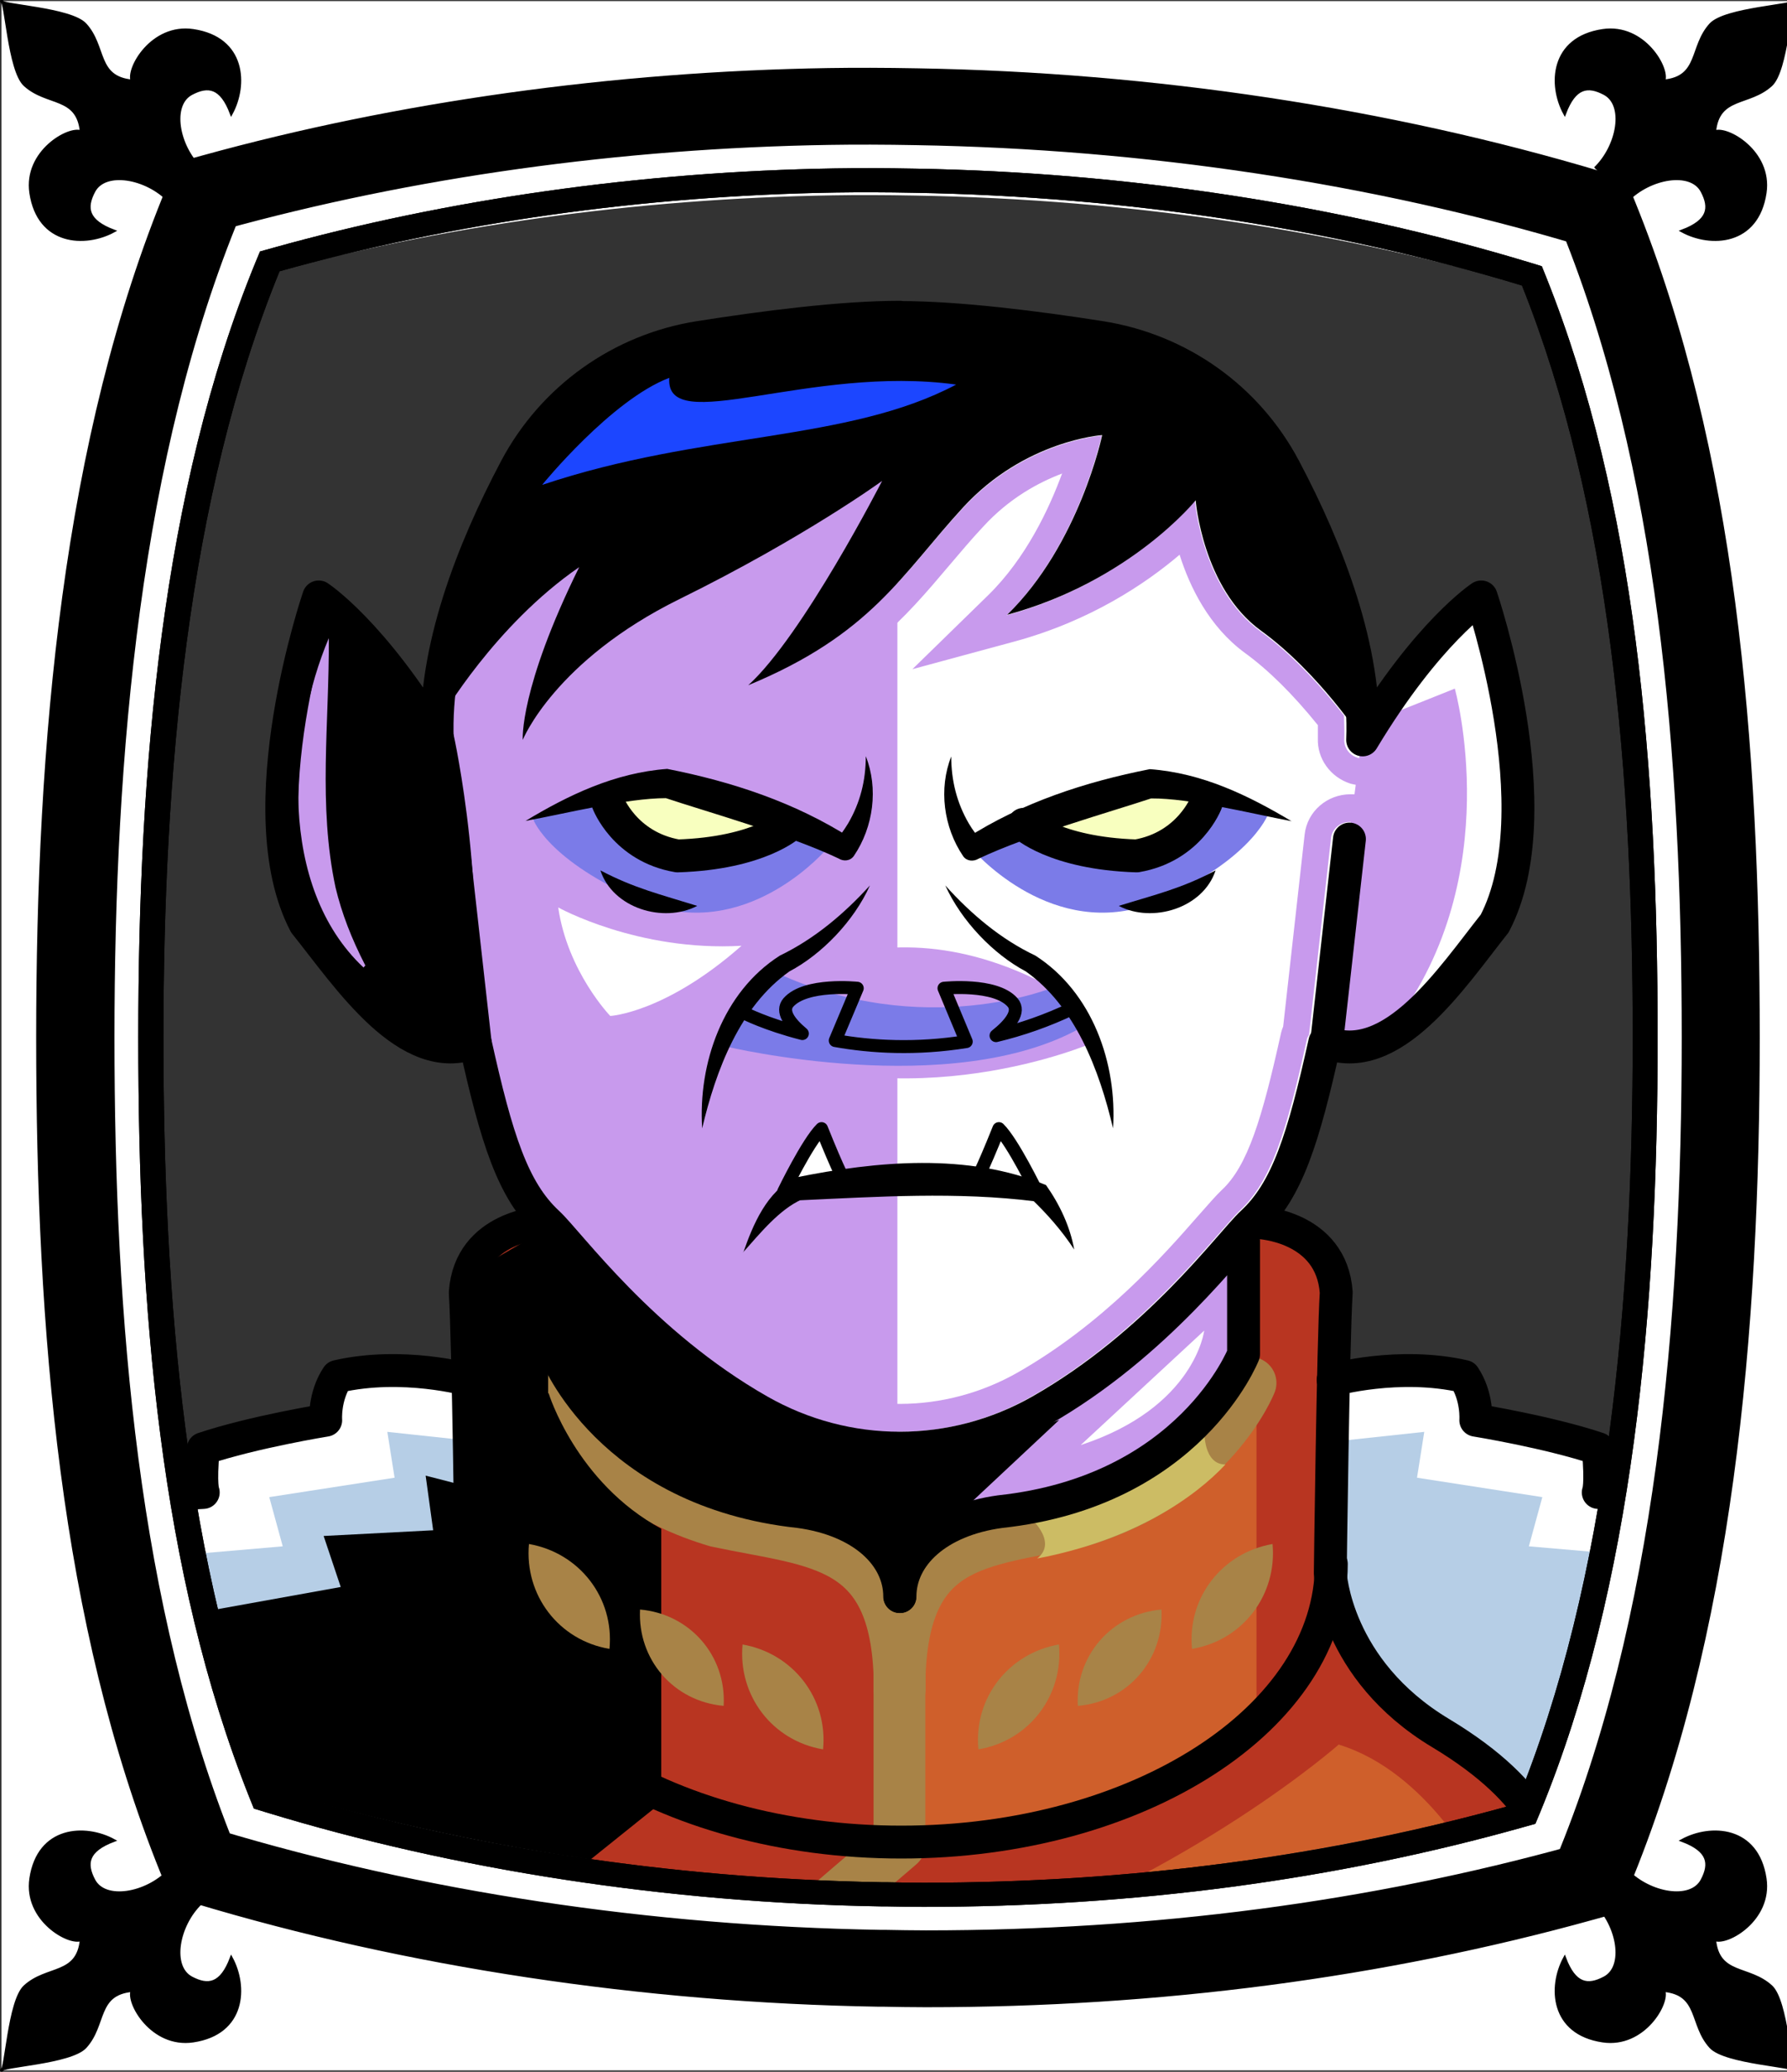 <svg id="Capa_2" xmlns="http://www.w3.org/2000/svg" xmlns:xlink="http://www.w3.org/1999/xlink" viewBox="0 0 69.02 80">
<rect x="0" y="0" width="69.02" height="80" fill="#333333" stroke="none"/>
<defs >
<style >
.cls-1{fill:#c89aed;}.cls-2{fill:#fff;}.cls-3{fill:#f8ffbf;}.cls-4{fill:#7b7be8;}.cls-5{fill:#a88347;}.cls-6{fill:#782ab5;}.cls-7{stroke-miterlimit:10;}.cls-7,.cls-8,.cls-9{stroke:#000;}.cls-7,.cls-8,.cls-9,.cls-10,.cls-11,.cls-12,.cls-13{fill:none;}.cls-8{stroke-width:1.27px;}.cls-8,.cls-9,.cls-10,.cls-11{stroke-linecap:round;stroke-linejoin:round;}.cls-9{stroke-width:.5px;}.cls-14{fill:#1c46ff;}.cls-10{stroke:#deb778;stroke-dasharray:0 0 0 4.06;}.cls-15{fill:url(#USGS_19_Inundación_de_tierra);}.cls-11{stroke:#a88347;stroke-width:2px;}.cls-16{fill:#deb778;}.cls-17{fill:#b6cee6;}.cls-13{stroke:#1d1d1b;stroke-dasharray:0 0 2 2;stroke-width:.3px;}.cls-18{fill:#cf5f2b;}.cls-19{fill:#ccbc64;}.cls-20{fill:#fcf0c5;}.cls-21{fill:#b83521;}
</style>
<pattern id="USGS_19_Inundación_de_tierra" x="0" y="0" width="72" height="72" patternTransform="translate(-164.48 -15991) rotate(-90)" patternUnits="userSpaceOnUse" viewBox="0 0 72 72">
<g >
<rect class="cls-12" width="72" height="72">
</rect>
<g >
<line class="cls-13" x1="71" y1="71" x2="144.44" y2="71">
</line>
<line class="cls-13" x1="71" y1="67" x2="144.44" y2="67">
</line>
<line class="cls-13" x1="71" y1="63" x2="144.44" y2="63">
</line>
<line class="cls-13" x1="71" y1="59" x2="144.44" y2="59">
</line>
<line class="cls-13" x1="71" y1="55" x2="144.44" y2="55">
</line>
<line class="cls-13" x1="71" y1="51" x2="144.44" y2="51">
</line>
<line class="cls-13" x1="71" y1="47" x2="144.44" y2="47">
</line>
<line class="cls-13" x1="71" y1="43" x2="144.44" y2="43">
</line>
<line class="cls-13" x1="71" y1="39" x2="144.44" y2="39">
</line>
<line class="cls-13" x1="71" y1="35" x2="144.44" y2="35">
</line>
<line class="cls-13" x1="71" y1="31" x2="144.44" y2="31">
</line>
<line class="cls-13" x1="71" y1="27" x2="144.44" y2="27">
</line>
<line class="cls-13" x1="71" y1="23" x2="144.44" y2="23">
</line>
<line class="cls-13" x1="71" y1="19" x2="144.44" y2="19">
</line>
<line class="cls-13" x1="71" y1="15" x2="144.44" y2="15">
</line>
<line class="cls-13" x1="71" y1="11" x2="144.44" y2="11">
</line>
<line class="cls-13" x1="71" y1="7" x2="144.44" y2="7">
</line>
<line class="cls-13" x1="71" y1="3" x2="144.44" y2="3">
</line>
</g>
<g >
<line class="cls-13" x1="-1" y1="71" x2="72.44" y2="71">
</line>
<line class="cls-13" x1="-1" y1="67" x2="72.44" y2="67">
</line>
<line class="cls-13" x1="-1" y1="63" x2="72.44" y2="63">
</line>
<line class="cls-13" x1="-1" y1="59" x2="72.44" y2="59">
</line>
<line class="cls-13" x1="-1" y1="55" x2="72.44" y2="55">
</line>
<line class="cls-13" x1="-1" y1="51" x2="72.44" y2="51">
</line>
<line class="cls-13" x1="-1" y1="47" x2="72.44" y2="47">
</line>
<line class="cls-13" x1="-1" y1="43" x2="72.44" y2="43">
</line>
<line class="cls-13" x1="-1" y1="39" x2="72.44" y2="39">
</line>
<line class="cls-13" x1="-1" y1="35" x2="72.44" y2="35">
</line>
<line class="cls-13" x1="-1" y1="31" x2="72.44" y2="31">
</line>
<line class="cls-13" x1="-1" y1="27" x2="72.44" y2="27">
</line>
<line class="cls-13" x1="-1" y1="23" x2="72.44" y2="23">
</line>
<line class="cls-13" x1="-1" y1="19" x2="72.44" y2="19">
</line>
<line class="cls-13" x1="-1" y1="15" x2="72.44" y2="15">
</line>
<line class="cls-13" x1="-1" y1="11" x2="72.44" y2="11">
</line>
<line class="cls-13" x1="-1" y1="7" x2="72.44" y2="7">
</line>
<line class="cls-13" x1="-1" y1="3" x2="72.44" y2="3">
</line>
<line class="cls-13" x1="1.04" y1="69" x2="74.48" y2="69">
</line>
<line class="cls-13" x1="1.04" y1="65" x2="74.48" y2="65">
</line>
<line class="cls-13" x1="1.04" y1="61" x2="74.48" y2="61">
</line>
<line class="cls-13" x1="1.04" y1="57" x2="74.48" y2="57">
</line>
<line class="cls-13" x1="1.04" y1="53" x2="74.48" y2="53">
</line>
<line class="cls-13" x1="1.04" y1="49" x2="74.48" y2="49">
</line>
<line class="cls-13" x1="1.04" y1="45" x2="74.48" y2="45">
</line>
<line class="cls-13" x1="1.04" y1="41" x2="74.48" y2="41">
</line>
<line class="cls-13" x1="1.04" y1="37" x2="74.48" y2="37">
</line>
<line class="cls-13" x1="1.04" y1="33" x2="74.48" y2="33">
</line>
<line class="cls-13" x1="1.04" y1="29" x2="74.48" y2="29">
</line>
<line class="cls-13" x1="1.04" y1="25" x2="74.48" y2="25">
</line>
<line class="cls-13" x1="1.04" y1="21" x2="74.48" y2="21">
</line>
<line class="cls-13" x1="1.04" y1="17" x2="74.48" y2="17">
</line>
<line class="cls-13" x1="1.04" y1="13" x2="74.48" y2="13">
</line>
<line class="cls-13" x1="1.04" y1="9" x2="74.48" y2="9">
</line>
<line class="cls-13" x1="1.04" y1="5" x2="74.48" y2="5">
</line>
<line class="cls-13" x1="1.04" y1="1" x2="74.48" y2="1">
</line>
</g>
<g >
<line class="cls-13" x1="-73" y1="71" x2=".44" y2="71">
</line>
<line class="cls-13" x1="-73" y1="67" x2=".44" y2="67">
</line>
<line class="cls-13" x1="-73" y1="63" x2=".44" y2="63">
</line>
<line class="cls-13" x1="-73" y1="59" x2=".44" y2="59">
</line>
<line class="cls-13" x1="-73" y1="55" x2=".44" y2="55">
</line>
<line class="cls-13" x1="-73" y1="51" x2=".44" y2="51">
</line>
<line class="cls-13" x1="-73" y1="47" x2=".44" y2="47">
</line>
<line class="cls-13" x1="-73" y1="43" x2=".44" y2="43">
</line>
<line class="cls-13" x1="-73" y1="39" x2=".44" y2="39">
</line>
<line class="cls-13" x1="-73" y1="35" x2=".44" y2="35">
</line>
<line class="cls-13" x1="-73" y1="31" x2=".44" y2="31">
</line>
<line class="cls-13" x1="-73" y1="27" x2=".44" y2="27">
</line>
<line class="cls-13" x1="-73" y1="23" x2=".44" y2="23">
</line>
<line class="cls-13" x1="-73" y1="19" x2=".44" y2="19">
</line>
<line class="cls-13" x1="-73" y1="15" x2=".44" y2="15">
</line>
<line class="cls-13" x1="-73" y1="11" x2=".44" y2="11">
</line>
<line class="cls-13" x1="-73" y1="7" x2=".44" y2="7">
</line>
<line class="cls-13" x1="-73" y1="3" x2=".44" y2="3">
</line>
<line class="cls-13" x1="-70.96" y1="69" x2="2.48" y2="69">
</line>
<line class="cls-13" x1="-70.96" y1="65" x2="2.48" y2="65">
</line>
<line class="cls-13" x1="-70.96" y1="61" x2="2.48" y2="61">
</line>
<line class="cls-13" x1="-70.96" y1="57" x2="2.48" y2="57">
</line>
<line class="cls-13" x1="-70.96" y1="53" x2="2.48" y2="53">
</line>
<line class="cls-13" x1="-70.96" y1="49" x2="2.48" y2="49">
</line>
<line class="cls-13" x1="-70.96" y1="45" x2="2.48" y2="45">
</line>
<line class="cls-13" x1="-70.96" y1="41" x2="2.48" y2="41">
</line>
<line class="cls-13" x1="-70.96" y1="37" x2="2.48" y2="37">
</line>
<line class="cls-13" x1="-70.96" y1="33" x2="2.48" y2="33">
</line>
<line class="cls-13" x1="-70.96" y1="29" x2="2.48" y2="29">
</line>
<line class="cls-13" x1="-70.96" y1="25" x2="2.48" y2="25">
</line>
<line class="cls-13" x1="-70.96" y1="21" x2="2.48" y2="21">
</line>
<line class="cls-13" x1="-70.96" y1="17" x2="2.48" y2="17">
</line>
<line class="cls-13" x1="-70.96" y1="13" x2="2.48" y2="13">
</line>
<line class="cls-13" x1="-70.96" y1="9" x2="2.48" y2="9">
</line>
<line class="cls-13" x1="-70.96" y1="5" x2="2.48" y2="5">
</line>
<line class="cls-13" x1="-70.96" y1="1" x2="2.48" y2="1">
</line>
</g>
</g>
</pattern>
</defs>

<g id="Characters">
<path class="cls-1" d="M64.17,58.27c-.29,1.3-1.3,5.56-3.15,10.39-.37,.5-.85,1.02-1.46,1.56-.17,.16-.29,.37-.35,.58-.23,.01-.45,.1-.64,.25-4.05,3.11-11.96,6.47-22.01,6.55h-.51c-9.23,0-16.61-1.9-21.43-4.1l2-1.74,2.58-4.9-.89-5.96-.18-7.58c.27-.23,.42-.57,.42-.93-.03-1.18-.06-1.99-.09-2.44,.09-1.06,.67-1.76,1.73-2.1,.36-.12,.64-.39,.76-.75,.13-.36,.08-.75-.14-1.06-.78-1.16-1.3-2.93-1.83-5.23-.13-.55-.62-.93-1.16-.93-.06,0-.12,.01-.17,.01-.1,.02-.18,.02-.28,.02-1.65,0-3.36-2.19-4.62-3.83-.21-.25-.39-.5-.57-.72-1.57-3.06-.54-8.5,.37-11.48,.57,.51,1.58,1.5,2.77,3.2,.23,.31,.59,.5,.97,.5,.1,0,.19-.01,.28-.03,.49-.12,.83-.52,.9-1.01,.3-2.42,1.26-5.19,2.88-8.24,1.35-2.54,3.87-4.33,6.72-4.79,3.23-.51,5.81-.77,7.67-.77s4.43,.25,7.67,.76c2.86,.45,5.38,2.25,6.73,4.8,1.61,3.05,2.57,5.81,2.88,8.23,.05,.5,.41,.9,.89,1.02,.1,.02,.19,.03,.29,.03,.38,0,.75-.18,.97-.51,1.19-1.69,2.19-2.68,2.77-3.2,.91,2.99,1.92,8.43,.35,11.5-.15,.21-.32,.42-.5,.64l-.08,.11c-1.24,1.6-2.93,3.79-4.59,3.79-.09,0-.18,0-.28-.02-.05,0-.11-.01-.17-.01-.54,0-1.03,.38-1.16,.93-.53,2.29-1.04,4.06-1.82,5.22-.22,.31-.27,.7-.14,1.06,.13,.36,.41,.63,.78,.75,.73,.23,1.63,.76,1.75,2.02-.02,.48-.05,1.31-.09,2.53,0,.36,.15,.7,.41,.93,.23,.19,.5,.29,.78,.29,.08,0,.14-.01,.21-.02,.67-.12,1.35-.17,2-.17s1.25,.05,1.83,.17c.15,.29,.22,.59,.25,.81,.06,.51,.45,.92,.96,1.02,.71,.13,2.42,.46,3.82,.89,.02,.26,.02,.49,.03,.67,0,.63,.49,1.15,1.11,1.19l1.76,.1Z">
</path>
<path class="cls-2" d="M21.56,35.04s3.07,1.71,7.08,1.48c-2.95,2.6-5.07,2.71-5.07,2.71,0,0-1.65-1.71-2.01-4.19Z">
</path>
<path class="cls-4" d="M20.6,31.65s.63,1.75,4.7,3.35c3.78,1.16,6.64-2.23,6.64-2.23,0,0-4.32-1.99-6.74-2.33s-4.61,1.21-4.61,1.21Z">
</path>
<path class="cls-17" d="M17.94,53.47v8.99s-1.08,2.99-3.76,4.44c-1.99,1.08-3.38,3.09-3.98,4.05-.05-.09-.12-.16-.19-.23-3.06-2.8-4.56-10.27-4.94-12.44l2.11-.12c.63-.04,1.11-.56,1.11-1.19,.01-.18,.01-.41,.03-.67,1.39-.42,3.1-.76,3.82-.89,.51-.1,.9-.51,.96-1.02,.03-.22,.1-.52,.25-.81,.57-.12,1.19-.17,1.83-.17s1.33,.05,2,.17c.06,.01,.13,.02,.21,.02,.19,0,.39-.05,.56-.15Z">
</path>
<path class="cls-17" d="M51.5,53.47c0,3.83,0,8.99,0,8.99,0,0,1.08,2.99,3.76,4.44,1.99,1.08,3.38,3.09,3.98,4.05,.05-.09,.12-.16,.19-.23,3.06-2.8,4.56-10.27,4.94-12.44l-2.11-.12c-.63-.04-1.11-.56-1.11-1.19-.01-.18-.01-.41-.03-.67-1.39-.42-3.1-.76-3.82-.89-.51-.1-.9-.51-.96-1.02-.03-.22-.1-.52-.25-.81-.57-.12-1.19-.17-1.83-.17s-1.33,.05-2,.17c-.06,.01-.13,.02-.21,.02-.19,0-.39-.05-.56-.15Z">
</path>
<path class="cls-21" d="M21.08,47.37s-3.14,.15-3.14,2.68v12.42s-1.07,2.99-3.76,4.44-4.29,4.6-4.29,4.6c0,0,9.73,8.43,27.13,8.43s23.3-7.13,23.3-7.13c0,0,.15-1.53-2.07-3.83s-6.28-3.99-6.67-7.66-.15-11.88-.15-11.88c0,0-.65-2.52-2.85-2.33-.59,4.25-.59,5.86-.59,5.86,0,0-2.3,4.22-8.2,5.29-3.07,.46-4.67,1.61-5.06,2.61-1.76-2.22-3.07-1.76-6.36-3.07s-6.51-4.29-6.9-5.59c-.08-3.37-.38-4.83-.38-4.83Z">
</path>
<path class="cls-18" d="M51.71,67.36s-5.57,4.93-14.33,8c-.55,.19-.38,1.01,.2,.97,10.04-.68,19.54-3.97,19.54-3.97,0,0-1.96-3.93-5.4-4.99Z">
</path>
<path class="cls-18" d="M35.02,61.32v9.9s8.09,0,13.51-4.91v-12.72s-1.88,3.18-7.44,4.7c-3.18,.58-5.71,.65-6.07,3.03Z">
</path>
<path class="cls-3" d="M29.95,31.8l-3.89-1.46-2.19,.49s.73,2.11,2.59,2.11,3.48-1.13,3.48-1.13Z">
</path>
<path class="cls-2" d="M34.66,55.49V14.53s7.38-1.04,11.77,1.5,6.23,12,6.23,12l-1.73,13.27s-1.96,6.23-6.58,10.04c-5.54,4.04-7.04,4.38-9.69,4.15Z">
</path>
<path class="cls-4" d="M48.97,31.46s-.73,1.94-4.8,3.54c-3.78,1.16-6.64-2.23-6.64-2.23,0,0,4.32-1.99,6.74-2.33s4.7,1.02,4.7,1.02Z">
</path>
<path class="cls-3" d="M39.99,32.14l4.82-1.85,2.23,.74s-.8,1.61-2.41,1.98-4.64-.87-4.64-.87Z">
</path>
<path class="cls-1" d="M41.03,18.26c-.5,1.37-1.4,3.29-2.86,4.72l-2.93,2.86,3.95-1.07c2.94-.8,5.08-2.25,6.37-3.35,.39,1.24,1.14,2.78,2.52,3.79,.91,.66,1.86,1.6,2.82,2.79,0,.17,0,.34,0,.51-.03,.78,.48,1.5,1.26,1.75,.16,.04,.32,.07,.48,.07,.61,0,1.17-.31,1.5-.85,.8-1.34,1.55-2.35,2.17-3.09,.52,2.4,1.03,6.09-.05,8.34-.15,.2-.31,.41-.49,.63-.66,.86-1.63,2.13-2.53,2.82l.62-5.57c.11-.96-.58-1.83-1.54-1.94h-.03s-.03,0-.03,0h-.07s-.03,0-.03,0c-.9,0-1.67,.66-1.77,1.55l-.83,7.42c-.03,.07-.06,.15-.08,.24-.73,3.3-1.29,5.15-2.3,6.08-.21,.2-.48,.51-.86,.94l-.08,.09c-1.26,1.44-3.61,4.11-6.92,6-1.4,.8-2.98,1.22-4.57,1.22s-3.16-.42-4.57-1.22c-3.38-1.92-5.7-4.62-6.96-6.07l-.17-.19c-.31-.35-.53-.6-.71-.75-1-.94-1.55-2.76-2.27-5.99l-.87-7.76c-.1-.88-.86-1.55-1.75-1.55-.05,0-.1,0-.18,0-.47,.05-.88,.29-1.18,.66-.29,.37-.42,.82-.37,1.28l.63,5.62c-.89-.66-1.88-1.92-2.59-2.85-.12-.17-.25-.32-.37-.48l-.15-.19c-1.08-2.25-.56-5.94-.03-8.33,.62,.75,1.37,1.76,2.18,3.09,.31,.52,.89,.85,1.5,.85,.17,0,.33-.02,.52-.08,.77-.25,1.28-.98,1.22-1.74-.01-.37,0-.79,.05-1.34,.24-.34,.54-.74,.9-1.18-.49,1.69-.46,2.52-.45,2.66l.32,4.44,1.72-4.11s1.19-2.75,5.54-4.89c1.69-.83,3.16-1.64,4.36-2.34-.96,1.58-2.04,3.17-2.88,3.93l-4.57,4.12,5.68-2.35c4.02-1.66,5.64-3.58,7.35-5.6,.42-.49,.85-1.01,1.33-1.52,1-1.09,2.13-1.7,3.03-2.04m1.55-1.47s-2.99,.21-5.37,2.8c-2.39,2.58-3.55,4.9-8.3,6.86,2.11-1.9,5.17-7.89,5.17-7.89,0,0-2.99,2.18-7.83,4.56-4.83,2.38-6.05,5.44-6.05,5.44,0,0-.14-1.97,2.17-6.66-2.23,1.53-3.89,3.67-4.71,4.87-.06,.61-.11,1.2-.09,1.76,.02,.31-.18,.59-.49,.69-.06,.02-.13,.03-.19,.03-.23,0-.46-.12-.59-.33-1.51-2.5-2.85-3.96-3.64-4.69-.64,2.24-1.95,7.83-.31,11.05,.18,.24,.38,.48,.57,.73,1.31,1.68,2.89,3.72,4.49,3.72,.06,0,.13,0,.19,0l-.81-7.24c-.04-.38,.23-.72,.61-.77,.02,0,.04,0,.06,0,.34,0,.66,.26,.7,.61l.88,7.81c.79,3.57,1.38,5.46,2.59,6.59,.18,.16,.45,.48,.81,.88,1.3,1.5,3.72,4.29,7.23,6.29,1.59,.91,3.34,1.36,5.09,1.36s3.5-.45,5.09-1.36c3.49-1.99,5.91-4.77,7.22-6.26,.37-.42,.65-.75,.83-.92,1.21-1.12,1.81-3.03,2.6-6.63,.01-.05,.05-.11,.08-.16l.85-7.61c.04-.35,.36-.61,.71-.61,.01,0,.03,0,.04,0,.38,.04,.65,.39,.61,.77l-.81,7.24s.09,0,.13,0c1.6,0,3.19-2.04,4.48-3.73,.19-.25,.38-.49,.55-.71,1.64-3.23,.34-8.82-.29-11.05-.79,.72-2.14,2.18-3.64,4.69-.13,.21-.35,.33-.59,.33-.06,0-.13,0-.19-.03-.3-.1-.5-.38-.49-.69,.01-.3,0-.61-.01-.93-.7-.9-1.86-2.26-3.24-3.26-2.24-1.63-2.52-5.04-2.52-5.04,0,0-2.51,3.13-7.27,4.43,2.79-2.72,3.67-6.95,3.67-6.95h0Z">
</path>
<path class="cls-1" d="M28.69,38.88s5.06-4.95,12.68-.32l.85,1.7s-7.14,3.14-14.11-.05c.43-.96,.59-1.33,.59-1.33Z">
</path>
<path class="cls-2" d="M30.66,45.77s.74-1.7,1.11-1.98c.55,.87,.78,1.7,.78,1.7l-1.89,.28Z">
</path>
<path d="M40.9,54.84l-6.07,5.68-2.58-2.05s-5.22-.92-7.46-2.31-3.04-3.7-3.04-3.7l.13-3.76s5.08,3.9,6.21,4.95,4.95,2.51,7.92,2.24,4.89-1.06,4.89-1.06Z">
</path>
<path class="cls-4" d="M40.7,38.12s-5.01,2.09-10.76-.58c-1.56,1.46-1.9,2.87-1.9,2.87,0,0,8.71,2.09,13.72-.73-.19-.97-1.07-1.56-1.07-1.56Z">
</path>
<path class="cls-2" d="M53.76,27.56l2.43-.97s2.03,7.21-2.35,12.96c4.7-3.97,5.75-7.29,4.7-11.18s-1.38-4.86-1.38-4.86c0,0-2.86,2.69-3.4,4.05Z">
</path>
<path d="M12.29,23.85s-2.58,7.56-.62,11.39,5.16,5.25,6.4,5.16c.88-5.6-.55-12.03-.55-12.03,0,0-3.45-5.14-5.23-4.51Z">
</path>
<path class="cls-1" d="M12.7,24.64c.02,3.27-.42,6.45,.26,9.63,.24,1,.61,1.96,1.15,3.01l-.07,.08c-3.33-3.13-2.91-9.02-1.34-12.72h0Z">
</path>
<polygon class="cls-2" points="18.04 55.62 14.96 55.29 15.24 57.06 10.4 57.81 10.92 59.71 3.84 60.32 4.45 57.99 7.29 57.57 7.89 55.99 12.36 54.73 13.2 53.11 17.85 53.15 18.04 55.62">
</polygon>
<polygon class="cls-2" points="51.94 55.62 55.01 55.29 54.73 57.06 59.57 57.81 59.05 59.71 66.13 60.32 65.52 57.99 62.68 57.57 62.08 55.99 57.61 54.73 56.77 53.11 52.12 53.15 51.94 55.62">
</polygon>
<polyline class="cls-11" points="34.74 61.43 34.74 71.23 26.32 78.45">
</polyline>
<path class="cls-11" d="M21.08,53.4s1.5,3.83,6.6,5.34c3.93,.84,7.07,.67,7.07,6.48">
</path>
<path class="cls-11" d="M48.3,53.4s-1.5,3.83-6.6,5.34c-3.93,.84-6.96,.67-6.96,6.48">
</path>
<path class="cls-19" d="M39.7,58.52s1.21,.99,.36,1.66c3.77-.72,6.1-2.38,7.27-3.63-.85,0-.81-1.26-.81-1.26,0,0-2.06,2.29-6.82,3.23Z">
</path>
<path class="cls-5" d="M28.68,63.5c1.95,.34,3.3,2.08,3.11,4.05-1.96-.33-3.29-2.08-3.11-4.05h0Z">
</path>
<path class="cls-5" d="M40.9,63.5c.18,1.97-1.15,3.72-3.11,4.05-.19-1.98,1.16-3.71,3.11-4.05h0Z">
</path>
<path class="cls-5" d="M44.86,62.15c.1,1.93-1.3,3.56-3.23,3.72-.11-1.94,1.31-3.55,3.23-3.72h0Z">
</path>
<path class="cls-5" d="M49.15,59.62c.18,1.97-1.15,3.72-3.11,4.05-.19-1.98,1.16-3.71,3.11-4.05h0Z">
</path>
<path class="cls-8" d="M34.76,12.26c2.26,0,5.27,.38,7.75,.77,3.04,.48,5.66,2.34,7.1,5.06,1.69,3.19,3.16,7.02,3.02,10.48,2.5-4.16,4.58-5.52,4.58-5.52,0,0,2.81,8.24,.52,12.61-1.66,2.09-3.96,5.62-6.56,4.58-.83,3.75-1.46,5.73-2.81,6.98-.83,.77-3.63,4.67-8.18,7.26-3.38,1.92-7.48,1.92-10.85,0-4.55-2.59-7.35-6.5-8.17-7.26-1.35-1.25-1.98-3.23-2.81-6.98-2.6,1.04-4.9-2.5-6.57-4.58-2.29-4.38,.53-12.61,.53-12.61,0,0,2.08,1.36,4.58,5.52-.14-3.46,1.34-7.29,3.03-10.48,1.44-2.71,4.06-4.58,7.09-5.06,2.47-.39,5.48-.78,7.75-.78Z">
</path>
<path class="cls-8" d="M20.96,47.21s-2.81,.12-2.99,2.7c.12,1.88,.23,10.84,.23,10.84,0,0-.18,3.72-4.26,6.17s-4.09,4.54-4.09,4.54">
</path>
<path class="cls-8" d="M18.09,53.28s-2.53-.71-5.06-.13c-.52,.78-.45,1.69-.45,1.69,0,0-2.79,.45-4.73,1.1-.13,1.43,0,1.69,0,1.69l-3.37,.19">
</path>
<path class="cls-8" d="M48.62,47.21s2.81,.12,2.99,2.7c-.12,1.88-.23,10.84-.23,10.84,0,0,.18,3.72,4.26,6.17s4.09,4.54,4.09,4.54">
</path>
<path class="cls-8" d="M51.49,53.28s2.53-.71,5.06-.13c.52,.78,.45,1.69,.45,1.69,0,0,2.79,.45,4.73,1.1,.13,1.43,0,1.69,0,1.69l3.37,.19">
</path>
<path d="M52.63,28.57s-1.68-2.59-3.93-4.22-2.52-5.03-2.52-5.03c0,0-2.52,3.13-7.28,4.42,2.79-2.72,3.67-6.94,3.67-6.94,0,0-2.99,.2-5.37,2.79s-3.54,4.9-8.3,6.87c2.11-1.91,5.17-7.89,5.17-7.89,0,0-2.99,2.18-7.82,4.56s-6.06,5.44-6.06,5.44c0,0-.14-1.97,2.18-6.67-3.27,2.25-5.31,5.78-5.31,5.78,0,0,1.64-9.18,5.72-12.75,3.56-2.46,13.16-2.79,17.56-2.53s7.52,2.85,9.53,6.16,2.76,10.01,2.76,10.01Z">
</path>
<line class="cls-8" x1="17.47" y1="32.4" x2="18.35" y2="40.24">
</line>
<line class="cls-8" x1="52.12" y1="32.4" x2="51.24" y2="40.24">
</line>
<path d="M20.28,31.71c1.69-1.02,3.47-1.87,5.49-2.02,2.49,.49,4.93,1.29,7.09,2.67,0,0-.59,.1-.59,.1,.16-.17,.34-.42,.49-.67,.46-.79,.68-1.64,.68-2.59,.49,1.24,.3,2.73-.46,3.85-.14,.2-.4,.22-.59,.1-1.93-.92-5.18-1.83-6.67-2.33-1.52,0-3.89,.6-5.43,.88h0Z">
</path>
<path d="M49.89,31.71c-1.55-.29-3.91-.89-5.43-.88-1.5,.5-4.74,1.41-6.67,2.33-.2,.12-.46,.09-.59-.1-.76-1.12-.95-2.61-.46-3.85,0,.94,.22,1.8,.68,2.59,.14,.24,.33,.49,.49,.67l-.59-.1c2.15-1.38,4.6-2.18,7.09-2.67,2.03,.15,3.8,1.01,5.49,2.02h0Z">
</path>
<path class="cls-8" d="M23.48,30.99s.64,1.71,2.69,2.06c3.18-.1,4.36-1.22,4.36-1.22">
</path>
<path class="cls-8" d="M46.59,30.99s-.64,1.71-2.69,2.06c-3.18-.1-4.36-1.22-4.36-1.22">
</path>
<path d="M33.6,34.19c-.62,1.38-1.86,2.66-3.11,3.32-1.91,1.35-2.84,3.81-3.37,6.06-.16-2.5,.79-5.26,3-6.67,1.33-.64,2.48-1.61,3.48-2.71h0Z">
</path>
<path d="M36.51,34.19c1,1.11,2.15,2.08,3.48,2.71,2.21,1.42,3.16,4.17,3,6.67-.53-2.25-1.46-4.71-3.37-6.06-1.25-.66-2.49-1.95-3.11-3.32h0Z">
</path>
<path class="cls-9" d="M41.45,38.93c-1.02,.49-2.02,.83-2.98,1.06,.53-.42,.95-.92,.64-1.28-.66-.76-2.65-.55-2.65-.55l.86,2.06c-1.93,.31-3.66,.21-5.06-.04l.85-2.02s-1.99-.21-2.66,.55c-.29,.34,.05,.79,.54,1.2h0c-1.41-.36-2.24-.79-2.24-.79">
</path>
<g >
<path d="M28.71,48.36c.38-1.09,.91-2.35,2.01-2.89,3.15-.64,6.66-.96,9.68,.29,.53,.75,.93,1.6,1.09,2.49-.49-.75-1.07-1.4-1.68-1.98l.18,.12c-3.01-.38-6.1-.18-9.14-.04,0,0,.13-.04,.13-.04-.87,.38-1.62,1.31-2.28,2.05h0Z">
</path>
<path class="cls-9" d="M30.27,46.01s.92-1.9,1.46-2.43c.68,1.7,.92,2.09,.92,2.09">
</path>
<path class="cls-9" d="M40.04,46.01s-.92-1.9-1.46-2.43c-.68,1.7-.92,2.09-.92,2.09">
</path>
</g>
<path class="cls-8" d="M21.48,47.91v4.38s2.06,5.29,9.4,6.08c2.43,.33,3.87,1.7,3.87,3.28">
</path>
<path class="cls-8" d="M48.03,47.91v4.38s-2.06,5.29-9.4,6.08c-2.43,.33-3.87,1.7-3.87,3.28">
</path>
<path class="cls-8" d="M18.2,60.39c0,5.93,7.44,10.74,16.61,10.74s16.61-4.81,16.61-10.74">
</path>
<path d="M23.19,33.61c1.31,.69,2.33,.93,3.74,1.37-1.31,.68-3.26,.09-3.74-1.37h0Z">
</path>
<path d="M46.95,33.61c-.48,1.46-2.44,2.05-3.74,1.37,1.42-.44,2.43-.67,3.74-1.37h0Z">
</path>
<path class="cls-14" d="M20.95,18.71s2.66-3.27,4.9-4.12c-.17,2.32,5.41-.52,11.08,.26-4.21,2.23-9.8,1.8-15.98,3.87Z">
</path>
<path d="M21.17,53.8v-6.39l-2.75,1.6v8.48l-1.98-.51,.29,2.11-4.23,.22,.66,1.97-6.05,1.09,2.7,8.38,.32-.17,.31,.98,9.68,2.4,5.42-4.35v-10.58c-3.29-1.78-4.35-5.23-4.35-5.23Z">
</path>
<path class="cls-5" d="M24.72,62.15c1.93,.17,3.34,1.79,3.23,3.72-1.93-.17-3.33-1.79-3.23-3.72h0Z">
</path>
<path class="cls-5" d="M20.43,59.62c1.95,.34,3.3,2.08,3.11,4.05-1.96-.33-3.29-2.08-3.11-4.05h0Z">
</path>
<path class="cls-2" d="M41.74,55.8l4.77-4.42s-.35,2.97-4.77,4.42Z">
</path>
</g>
 <g
     id="g2850">
    <g
       id="g2837">
      <path
         id="path1951"
         d="M 0.057 0.043 L 0.057 79.943 L 69.309 79.943 L 69.309 0.043 L 0.057 0.043 z M 33.615 3.596 C 34.206 3.596 34.787 3.605 35.422 3.615 C 44.431 3.767 53.471 5.134 61.561 7.555 L 62.064 7.707 L 62.25 8.164 C 66.07 17.605 66.99 28.726 66.99 40.062 C 66.99 51.399 65.973 63.026 61.988 72.578 L 61.791 73.045 L 61.275 73.186 C 53.274 75.404 44.692 76.529 35.76 76.529 C 35.212 76.529 34.676 76.52 34.15 76.51 L 33.943 76.51 C 24.902 76.358 15.86 74.99 7.793 72.559 L 7.289 72.406 L 7.104 71.951 C 3.294 62.52 2.375 51.369 2.375 40.062 C 2.375 28.756 3.382 17.127 7.355 7.555 L 7.553 7.09 L 8.066 6.947 C 15.51 4.891 23.785 3.737 32.006 3.605 C 32.542 3.595 33.079 3.596 33.615 3.596 z "
         style="opacity:1;vector-effect:none;fill:#ffffff;fill-opacity:1;fill-rule:nonzero;stroke:none;stroke-width:1.952;stroke-linecap:butt;stroke-linejoin:miter;stroke-miterlimit:4;stroke-dasharray:none;stroke-dashoffset:0;stroke-opacity:1" />
    </g>
    <path
       id="path1154-8-2"
       d="m 33.675,6.611 c 0.558,0 1.115,0.01 1.683,0.019 8.427,0.143 16.803,1.405 24.363,3.67 3.573,8.831 4.444,19.417 4.444,29.762 0,10.344 -0.953,21.399 -4.681,30.335 -7.436,2.064 -15.43,3.274 -23.774,3.274 -0.506,0 -1.012,-0.01 -1.518,-0.019 h -0.176 C 25.568,73.509 17.192,72.089 9.643,69.814 6.08,61.002 5.209,50.415 5.209,40.062 c 0,-10.353 0.953,-21.389 4.661,-30.325 C 16.82,7.816 24.463,6.745 32.178,6.621 c 0.496,-0.01 1.002,-0.01 1.498,-0.01 m 0,-0.956 c -0.506,0 -1.012,0 -1.518,0.01 C 24.401,5.789 16.593,6.879 9.57,8.819 L 9.085,8.953 8.899,9.392 C 5.15,18.424 4.2,29.394 4.2,40.062 c 0,10.668 0.868,21.189 4.462,30.087 l 0.176,0.43 0.475,0.143 c 7.612,2.294 16.142,3.584 24.673,3.727 h 0.196 c 0.496,0.01 1.002,0.019 1.518,0.019 8.427,0 16.524,-1.061 24.074,-3.154 l 0.485,-0.134 0.186,-0.44 c 3.759,-9.013 4.72,-19.984 4.72,-30.679 0,-10.695 -0.868,-21.189 -4.472,-30.096 L 60.517,9.536 60.042,9.392 C 52.41,7.108 43.879,5.818 35.379,5.675 34.78,5.665 34.233,5.656 33.675,5.656 Z"
       style="fill:#ff0000;stroke:#ffffff;stroke-width:1.843;stroke-miterlimit:4;stroke-dasharray:none" />
    <path
       id="path1154"
       d="m 33.615,4.608 c 0.591,0 1.182,0.01 1.784,0.02 8.932,0.152 17.81,1.489 25.822,3.89 3.787,9.36 4.71,20.58 4.71,31.544 0,10.964 -1.01,22.681 -4.962,32.152 -7.881,2.188 -16.354,3.302 -25.198,3.302 -0.536,0 -1.073,-0.01 -1.609,-0.02 H 33.976 C 25.022,75.344 16.145,74.007 8.143,71.596 4.366,62.256 3.444,51.036 3.444,40.062 c 0,-10.974 1.01,-22.67 4.94,-32.142 7.367,-2.036 15.467,-3.171 23.644,-3.302 0.525,-0.01 1.062,-0.01 1.587,-0.01 m 0,-1.013 c -0.536,0 -1.073,0 -1.609,0.01 C 23.785,3.737 15.51,4.891 8.066,6.948 L 7.552,7.09 7.355,7.556 C 3.381,17.128 2.374,28.755 2.374,40.062 c 0,11.307 0.919,22.458 4.729,31.889 l 0.186,0.456 0.504,0.152 c 8.067,2.431 17.109,3.799 26.151,3.951 h 0.208 c 0.525,0.01 1.062,0.02 1.609,0.02 8.932,0 17.514,-1.124 25.516,-3.343 l 0.514,-0.142 0.197,-0.466 c 3.984,-9.552 5.002,-21.18 5.002,-32.517 0,-11.336 -0.919,-22.458 -4.74,-31.899 L 62.064,7.708 61.561,7.556 C 53.471,5.135 44.43,3.767 35.421,3.615 c -0.635,-0.01 -1.215,-0.02 -1.806,-0.02 z"
       style="fill:#000000;stroke:#000000;stroke-width:1.954;stroke-miterlimit:4;stroke-dasharray:none" />
    <g
       id="g1810">
      <path
         d="M 6.513,7.743 C 5.649,6.848 4.059,6.568 3.627,7.382 3.284,8.029 3.363,8.531 4.395,8.92 3.296,9.519 1.486,9.445 1.189,7.447 0.953,5.855 2.675,4.886 3.14,5.092 3.003,3.682 1.822,4.069 0.958,3.281 0.343,2.719 0.231,-0.026 0.056,0.044 -0.014,0.219 2.732,0.33 3.294,0.946 4.082,1.81 3.694,2.991 5.104,3.128 4.899,2.662 5.868,0.941 7.459,1.177 9.457,1.473 9.531,3.284 8.933,4.383 8.543,3.35 8.042,3.272 7.394,3.615 6.58,4.046 6.86,5.637 7.756,6.501"
         style="fill:#000000;stroke:#000000;stroke-width:0.111px;stroke-linecap:butt;stroke-linejoin:miter;stroke-opacity:1"
         id="path1737-3" />
      <path
         d="m 62.851,7.743 c 0.865,-0.895 2.455,-1.175 2.886,-0.361 0.343,0.647 0.265,1.149 -0.768,1.538 1.099,0.599 2.909,0.525 3.206,-1.473 0.236,-1.592 -1.485,-2.56 -1.951,-2.355 0.137,-1.41 1.318,-1.022 2.181,-1.81 0.616,-0.562 0.727,-3.308 0.902,-3.238 0.07,0.175 -2.676,0.286 -3.238,0.902 C 65.283,1.81 65.67,2.991 64.26,3.128 64.465,2.662 63.497,0.941 61.905,1.177 c -1.998,0.296 -2.072,2.107 -1.473,3.206 0.389,-1.033 0.891,-1.111 1.538,-0.768 0.814,0.431 0.534,2.022 -0.361,2.886"
         style="fill:#000000;stroke:#000000;stroke-width:0.111px;stroke-linecap:butt;stroke-linejoin:miter;stroke-opacity:1"
         id="path1737-3-5" />
      <path
         d="m 62.851,72.244 c 0.865,0.895 2.455,1.175 2.886,0.361 0.343,-0.647 0.265,-1.149 -0.768,-1.538 1.099,-0.599 2.909,-0.525 3.206,1.473 0.236,1.592 -1.485,2.56 -1.951,2.355 0.137,1.41 1.318,1.022 2.181,1.81 0.616,0.562 0.727,3.308 0.902,3.238 0.07,-0.175 -2.676,-0.286 -3.238,-0.902 -0.788,-0.864 -0.401,-2.045 -1.81,-2.181 0.205,0.465 -0.764,2.187 -2.355,1.951 -1.998,-0.296 -2.072,-2.107 -1.473,-3.206 0.389,1.033 0.891,1.111 1.538,0.768 0.814,-0.431 0.534,-2.022 -0.361,-2.886"
         style="fill:#000000;stroke:#000000;stroke-width:0.111px;stroke-linecap:butt;stroke-linejoin:miter;stroke-opacity:1"
         id="path1737-3-7" />
      <path
         d="M 6.513,72.244 C 5.649,73.14 4.059,73.42 3.627,72.606 3.284,71.958 3.363,71.457 4.395,71.067 c -1.099,-0.599 -2.909,-0.525 -3.206,1.473 -0.236,1.592 1.485,2.56 1.951,2.355 -0.137,1.41 -1.318,1.022 -2.181,1.81 -0.616,0.562 -0.727,3.308 -0.902,3.238 C -0.014,79.769 2.732,79.657 3.294,79.042 4.082,78.178 3.694,76.997 5.104,76.86 4.899,77.325 5.868,79.047 7.459,78.811 9.457,78.514 9.531,76.704 8.933,75.605 8.543,76.637 8.042,76.716 7.394,76.373 6.58,75.941 6.86,74.351 7.756,73.487"
         style="fill:#000000;stroke:#000000;stroke-width:0.111px;stroke-linecap:butt;stroke-linejoin:miter;stroke-opacity:1"
         id="path1737-3-5-5" />
    </g>
    <path
       id="path1154-9"
       d="m 33.713,7.426 c 0.537,0 1.074,0.009 1.62,0.019 8.112,0.14 16.174,1.371 23.451,3.581 3.44,8.616 4.277,18.945 4.277,29.037 0,10.092 -0.917,20.878 -4.506,29.596 -7.158,2.014 -14.852,3.04 -22.884,3.04 -0.487,0 -0.974,-0.009 -1.461,-0.019 H 34.041 C 25.909,72.54 17.847,71.309 10.58,69.089 7.15,60.492 6.312,50.163 6.312,40.062 c 0,-10.101 0.918,-20.868 4.486,-29.587 6.69,-1.874 14.047,-2.919 21.473,-3.04 0.477,-0.009 0.964,-0.009 1.441,-0.009 m 0,-0.932 c -0.487,0 -0.974,0 -1.461,0.009 C 24.786,6.624 17.27,7.687 10.511,9.58 L 10.043,9.71 9.864,10.139 c -3.609,8.812 -4.523,19.515 -4.523,29.923 0,10.408 0.835,20.673 4.295,29.354 l 0.169,0.42 0.457,0.14 c 7.327,2.238 15.538,3.497 23.749,3.637 h 0.189 c 0.477,0.009 0.964,0.019 1.461,0.019 8.112,0 15.906,-1.035 23.173,-3.077 l 0.467,-0.131 0.179,-0.429 c 3.619,-8.793 4.543,-19.497 4.543,-29.932 0,-10.435 -0.835,-20.673 -4.304,-29.363 l -0.169,-0.42 -0.457,-0.14 C 51.746,7.911 43.535,6.652 35.353,6.512 34.777,6.503 34.25,6.493 33.713,6.493 Z"
       style="fill:#000000;stroke:none;stroke-width:1.786;stroke-miterlimit:4;stroke-dasharray:none" />
    <path
       id="path1154-9-3"
       d="m 33.713,7.426 c 0.537,0 1.074,0.009 1.62,0.019 8.112,0.14 16.174,1.371 23.451,3.581 3.44,8.616 4.277,18.945 4.277,29.037 0,10.092 -0.917,20.878 -4.506,29.596 -7.158,2.014 -14.852,3.04 -22.884,3.04 -0.487,0 -0.974,-0.009 -1.461,-0.019 H 34.041 C 25.909,72.54 17.847,71.309 10.58,69.089 7.15,60.492 6.312,50.163 6.312,40.062 c 0,-10.101 0.918,-20.868 4.486,-29.587 6.69,-1.874 14.047,-2.919 21.473,-3.04 0.477,-0.009 0.964,-0.009 1.441,-0.009 m 0,-0.932 c -0.487,0 -0.974,0 -1.461,0.009 C 24.786,6.624 17.27,7.687 10.511,9.58 L 10.043,9.71 9.864,10.139 C 6.256,18.951 5.341,29.654 5.341,40.062 c 0,10.408 0.835,20.673 4.295,29.354 l 0.169,0.42 0.457,0.14 c 7.327,2.238 15.538,3.497 23.749,3.637 h 0.189 c 0.477,0.009 0.964,0.019 1.461,0.019 8.112,0 15.906,-1.035 23.173,-3.077 l 0.467,-0.131 0.179,-0.429 c 3.619,-8.793 4.543,-19.497 4.543,-29.932 0,-10.435 -0.835,-20.673 -4.304,-29.363 l -0.169,-0.42 -0.457,-0.14 C 51.746,7.911 43.535,6.652 35.353,6.512 34.777,6.503 34.25,6.493 33.713,6.493 Z"
       style="fill:#000000;stroke:none;stroke-width:1.786;stroke-miterlimit:4;stroke-dasharray:none" />
  </g>
</svg>
